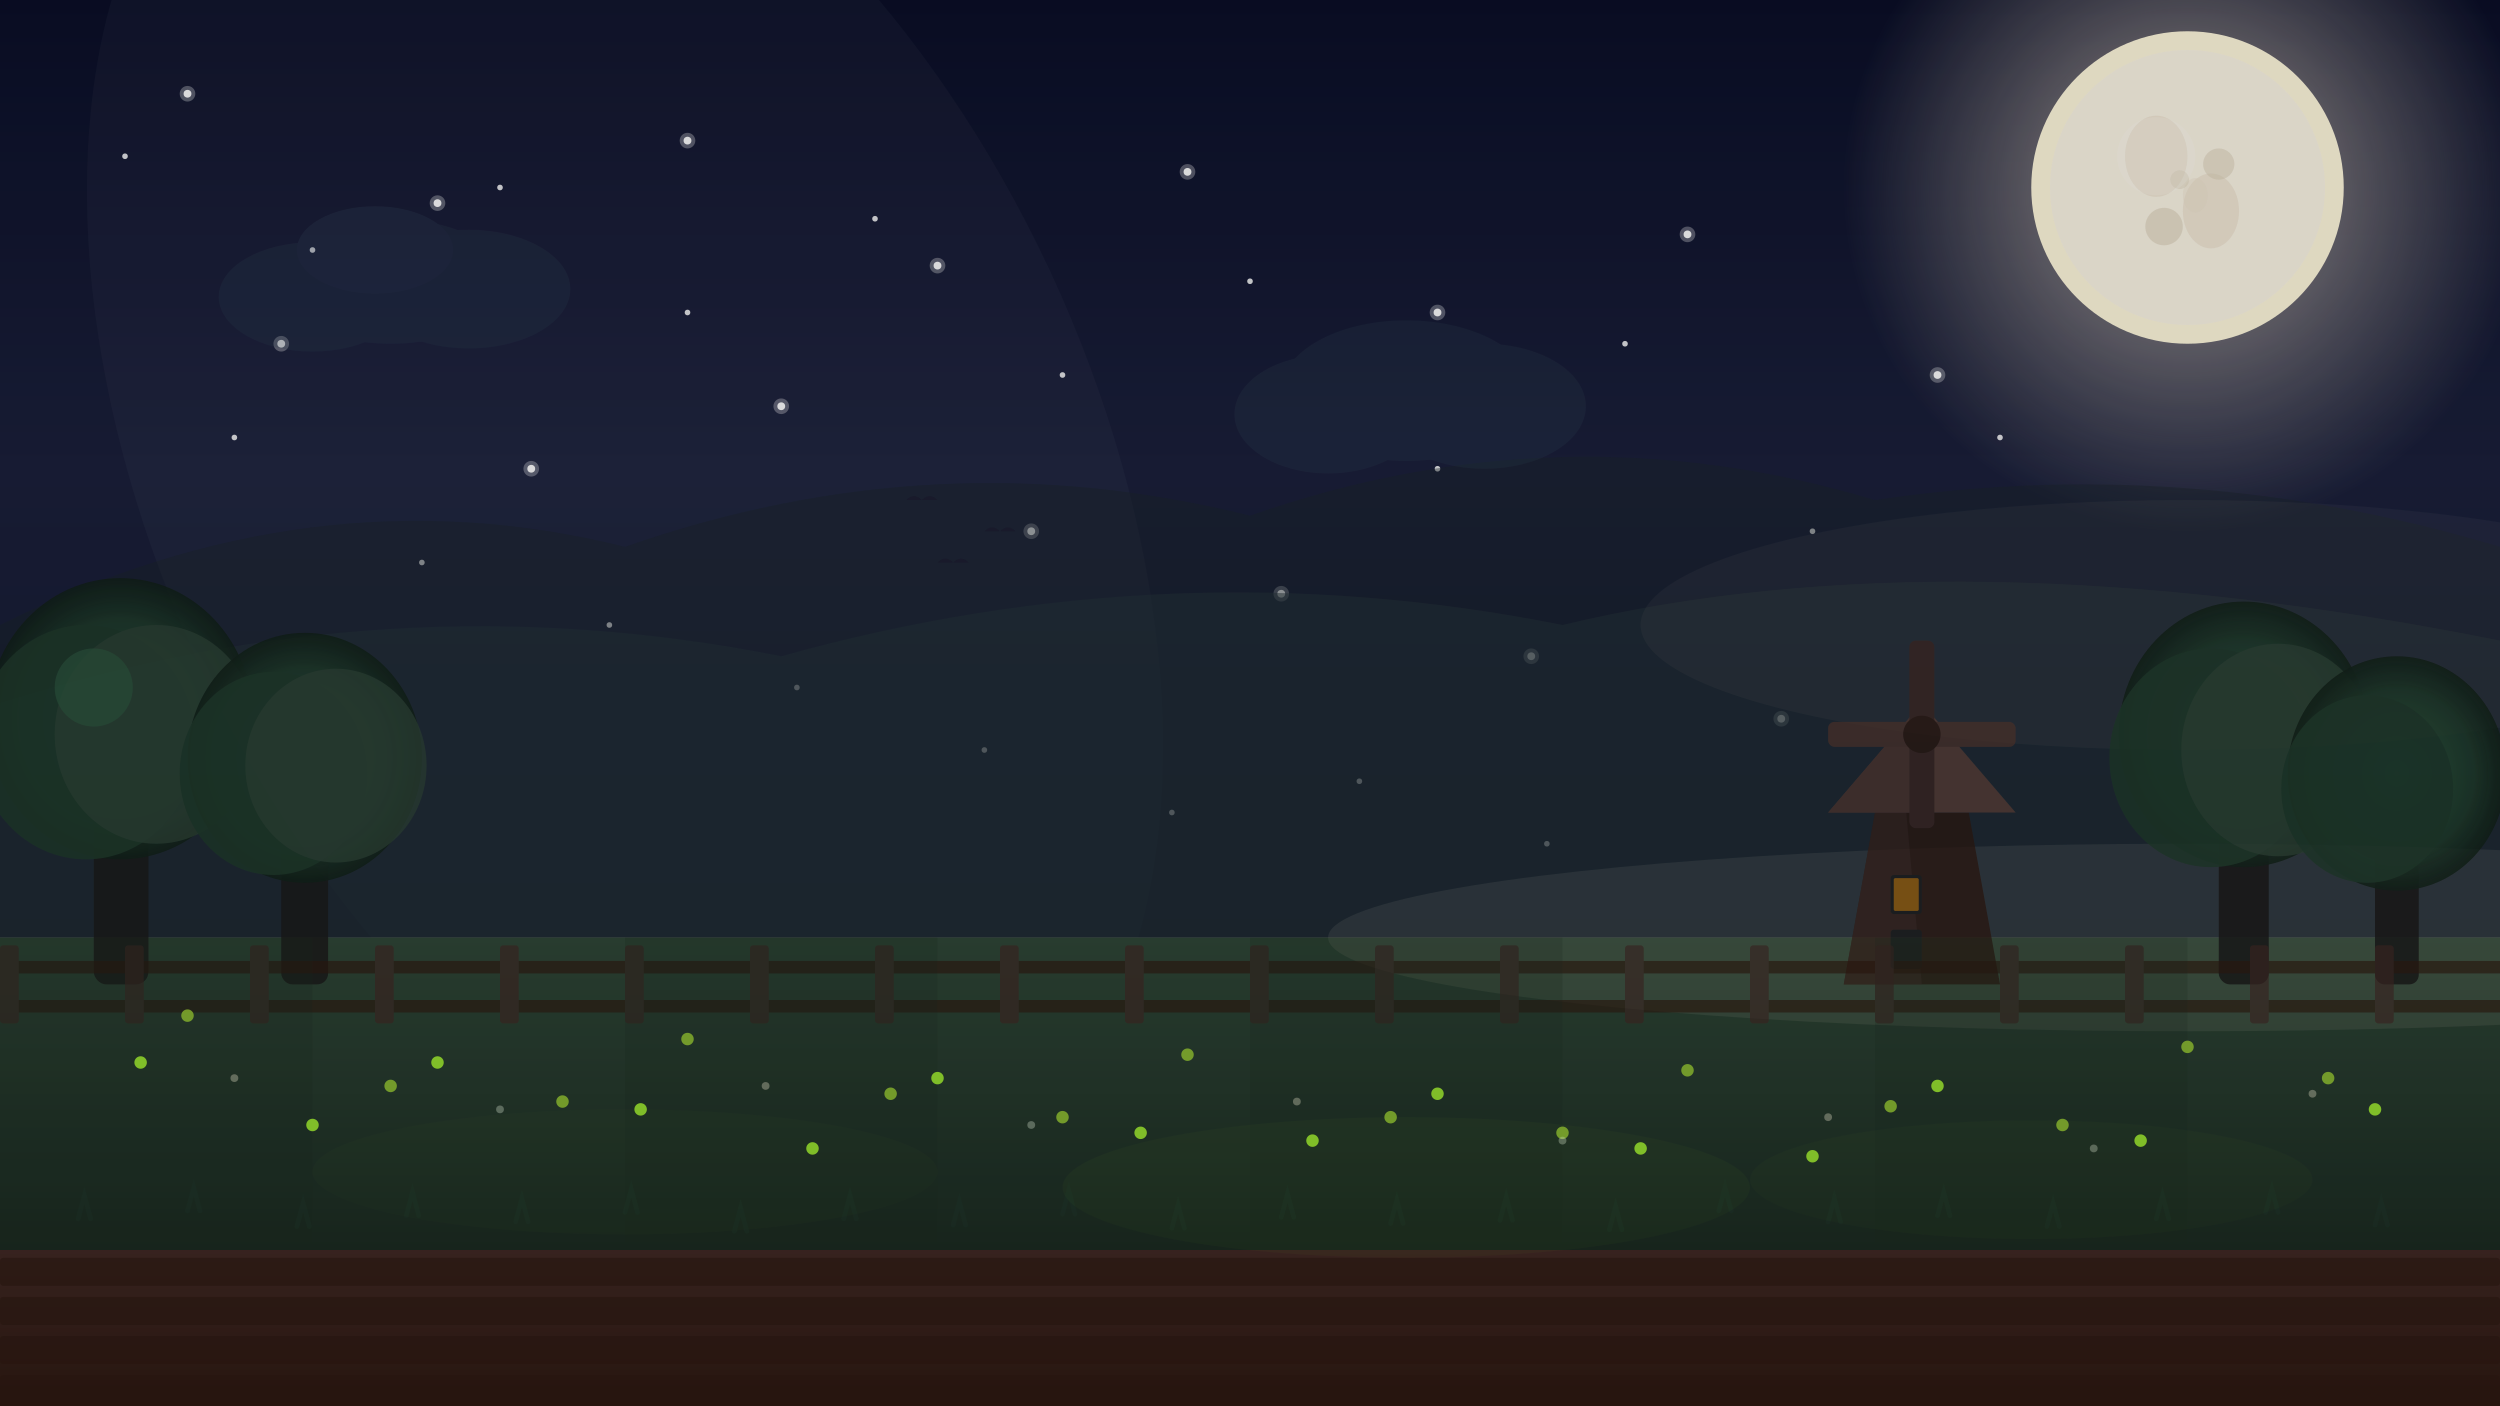 <svg xmlns="http://www.w3.org/2000/svg" width="100%" height="100%" viewBox="0 0 1600 900" preserveAspectRatio="xMidYMid slice">
  <rect x="0" y="0" width="1600" height="900" fill="#808080" stroke="none"/>
  <defs>
    <!-- Gradiente do céu noturno -->
    <linearGradient id="sky-night" x1="0%" y1="0%" x2="0%" y2="100%">
      <stop offset="0%" style="stop-color:#0a0e27;stop-opacity:1" />
      <stop offset="50%" style="stop-color:#1a1f3a;stop-opacity:1" />
      <stop offset="100%" style="stop-color:#141b2d;stop-opacity:1" />
    </linearGradient>

    <!-- Lua com brilho mágico -->
    <radialGradient id="moon-glow" cx="50%" cy="50%" r="50%">
      <stop offset="0%" style="stop-color:#fff8dc;stop-opacity:0.6" />
      <stop offset="40%" style="stop-color:#f5e6d3;stop-opacity:0.4" />
      <stop offset="70%" style="stop-color:#e8dcc8;stop-opacity:0.2" />
      <stop offset="100%" style="stop-color:#d4c9b0;stop-opacity:0" />
    </radialGradient>

    <!-- Gradientes de terra noturna -->
    <linearGradient id="grass-night" x1="0%" y1="0%" x2="0%" y2="100%">
      <stop offset="0%" style="stop-color:#2d4435;stop-opacity:1" />
      <stop offset="100%" style="stop-color:#1a2920;stop-opacity:1" />
    </linearGradient>

    <linearGradient id="soil-night" x1="0%" y1="0%" x2="0%" y2="100%">
      <stop offset="0%" style="stop-color:#3e2723;stop-opacity:1" />
      <stop offset="100%" style="stop-color:#2c1810;stop-opacity:1" />
    </linearGradient>

    <!-- Copa das árvores noturna -->
    <radialGradient id="tree-leaves-night" cx="50%" cy="50%" r="50%">
      <stop offset="0%" style="stop-color:#2e5c3f;stop-opacity:1" />
      <stop offset="70%" style="stop-color:#1e3a2a;stop-opacity:1" />
      <stop offset="100%" style="stop-color:#0f1f15;stop-opacity:0.9" />
    </radialGradient>

    <!-- Estrela brilhante -->
    <g id="star">
      <circle cx="0" cy="0" r="2.5" fill="white" opacity="0.95">
        <animate attributeName="opacity" values="0.95;0.5;0.95" dur="3s" repeatCount="indefinite"/>
      </circle>
      <circle cx="0" cy="0" r="5" fill="white" opacity="0.3">
        <animate attributeName="opacity" values="0.3;0.1;0.3" dur="3s" repeatCount="indefinite"/>
      </circle>
    </g>

    <!-- Estrela pequena -->
    <g id="star-small">
      <circle cx="0" cy="0" r="1.8" fill="white" opacity="0.85">
        <animate attributeName="opacity" values="0.85;0.4;0.85" dur="4s" repeatCount="indefinite"/>
      </circle>
    </g>
  </defs>

  <!-- Céu noturno -->
  <rect width="1600" height="600" fill="url(#sky-night)"/>

  <!-- LUA GIGANTE E BRILHANTE -->
  <g>
    <circle cx="1400" cy="120" r="220" fill="url(#moon-glow)"/>
    <circle cx="1400" cy="120" r="100" fill="#fff8dc" opacity="0.98"/>
    <circle cx="1400" cy="120" r="88" fill="#f5f0e6" opacity="0.7"/>
    <!-- Crateras visíveis -->
    <ellipse cx="1380" cy="100" rx="20" ry="26" fill="#e8dcc8" opacity="0.6"/>
    <ellipse cx="1415" cy="135" rx="18" ry="24" fill="#e8dcc8" opacity="0.6"/>
    <circle cx="1385" cy="145" r="12" fill="#d4c9b0" opacity="0.5"/>
    <circle cx="1420" cy="105" r="10" fill="#d4c9b0" opacity="0.45"/>
    <ellipse cx="1405" cy="125" rx="8" ry="11" fill="#e8dcc8" opacity="0.4"/>
    <circle cx="1395" cy="115" r="6" fill="#d4c9b0" opacity="0.35"/>
    <!-- Brilho da lua -->
    <circle cx="1380" cy="100" r="25" fill="white" opacity="0.15"/>
  </g>

  <!-- CONSTELAÇÕES E ESTRELAS -->
  <!-- Estrelas grandes -->
  <use href="#star" x="120" y="60"/>
  <use href="#star" x="280" y="130"/>
  <use href="#star" x="440" y="90"/>
  <use href="#star" x="600" y="170"/>
  <use href="#star" x="760" y="110"/>
  <use href="#star" x="920" y="200"/>
  <use href="#star" x="1080" y="150"/>
  <use href="#star" x="1240" y="240"/>
  <use href="#star" x="180" y="220"/>
  <use href="#star" x="340" y="300"/>
  <use href="#star" x="500" y="260"/>
  <use href="#star" x="660" y="340"/>
  <use href="#star" x="820" y="380"/>
  <use href="#star" x="980" y="420"/>
  <use href="#star" x="1140" y="460"/>

  <!-- Estrelas médias -->
  <use href="#star-small" x="80" y="100"/>
  <use href="#star-small" x="200" y="160"/>
  <use href="#star-small" x="320" y="120"/>
  <use href="#star-small" x="440" y="200"/>
  <use href="#star-small" x="560" y="140"/>
  <use href="#star-small" x="680" y="240"/>
  <use href="#star-small" x="800" y="180"/>
  <use href="#star-small" x="920" y="300"/>
  <use href="#star-small" x="1040" y="220"/>
  <use href="#star-small" x="1160" y="340"/>
  <use href="#star-small" x="1280" y="280"/>
  <use href="#star-small" x="150" y="280"/>
  <use href="#star-small" x="270" y="360"/>
  <use href="#star-small" x="390" y="400"/>
  <use href="#star-small" x="510" y="440"/>
  <use href="#star-small" x="630" y="480"/>
  <use href="#star-small" x="750" y="520"/>
  <use href="#star-small" x="870" y="500"/>
  <use href="#star-small" x="990" y="540"/>

  <!-- Via Láctea sutil -->
  <ellipse cx="400" cy="300" rx="300" ry="500" fill="white" opacity="0.03" transform="rotate(-25 400 300)"/>

  <!-- Montanhas distantes sob luar -->
  <path d="M 0 400 Q 200 300 400 350 Q 600 280 800 330 Q 1000 260 1200 320 Q 1400 290 1600 350 L 1600 600 L 0 600 Z" fill="#1a2328" opacity="0.4"/>
  <path d="M 0 450 Q 250 370 500 420 Q 750 350 1000 400 Q 1250 340 1600 410 L 1600 600 L 0 600 Z" fill="#243338" opacity="0.5"/>

  <!-- Brilho da lua nas montanhas -->
  <ellipse cx="1400" cy="400" rx="350" ry="80" fill="#fff8dc" opacity="0.04"/>

  <!-- Nuvens noturnas translúcidas -->
  <g opacity="0.25">
    <ellipse cx="250" cy="180" rx="75" ry="40" fill="#2c3e50"/>
    <ellipse cx="200" cy="190" rx="60" ry="35" fill="#2c3e50"/>
    <ellipse cx="300" cy="185" rx="65" ry="38" fill="#2c3e50"/>
    <ellipse cx="240" cy="160" rx="50" ry="28" fill="#34495e"/>

    <ellipse cx="900" cy="250" rx="80" ry="45" fill="#2c3e50"/>
    <ellipse cx="850" cy="265" rx="60" ry="38" fill="#2c3e50"/>
    <ellipse cx="950" cy="260" rx="65" ry="40" fill="#2c3e50"/>
  </g>

  <!-- Morcegos voando -->
  <g opacity="0.6" fill="#1a1a2e">
    <path d="M 600 320 Q 595 315 590 320 Q 585 315 580 320">
      <animateTransform attributeName="transform" type="translate" from="0 0" to="-400 -80" dur="30s" repeatCount="indefinite"/>
    </path>
    <path d="M 650 340 Q 645 335 640 340 Q 635 335 630 340">
      <animateTransform attributeName="transform" type="translate" from="0 0" to="-380 -70" dur="28s" repeatCount="indefinite"/>
    </path>
    <path d="M 620 360 Q 615 355 610 360 Q 605 355 600 360">
      <animateTransform attributeName="transform" type="translate" from="0 0" to="-390 -75" dur="32s" repeatCount="indefinite"/>
    </path>
  </g>

  <!-- Campo de grama noturna -->
  <rect y="600" width="1600" height="200" fill="url(#grass-night)"/>

  <!-- Brilho sutil da lua no campo -->
  <ellipse cx="1400" cy="600" rx="550" ry="60" fill="#fff8dc" opacity="0.08"/>

  <!-- ÁRVORES GRANDES - Esquerda (silhuetas escuras) -->
  <g opacity="0.85">
    <!-- Árvore 1 -->
    <rect x="60" y="480" width="35" height="150" fill="#1a1a1a" rx="8"/>
    <ellipse cx="77" cy="460" rx="85" ry="90" fill="url(#tree-leaves-night)"/>
    <ellipse cx="55" cy="475" rx="70" ry="75" fill="#1e3a2a" opacity="0.9"/>
    <ellipse cx="100" cy="470" rx="65" ry="70" fill="#2d4435" opacity="0.8"/>
    <circle cx="60" cy="440" r="25" fill="#2e5c3f" opacity="0.7"/>

    <!-- Árvore 2 -->
    <rect x="180" y="500" width="30" height="130" fill="#1a1a1a" rx="7"/>
    <ellipse cx="195" cy="485" rx="75" ry="80" fill="url(#tree-leaves-night)"/>
    <ellipse cx="175" cy="495" rx="60" ry="65" fill="#1e3a2a" opacity="0.9"/>
    <ellipse cx="215" cy="490" rx="58" ry="62" fill="#2d4435" opacity="0.8"/>
  </g>

  <!-- ÁRVORES GRANDES - Direita (silhuetas escuras) -->
  <g opacity="0.85">
    <!-- Árvore 3 -->
    <rect x="1420" y="490" width="32" height="140" fill="#1a1a1a" rx="7"/>
    <ellipse cx="1436" cy="470" rx="80" ry="85" fill="url(#tree-leaves-night)"/>
    <ellipse cx="1415" cy="485" rx="65" ry="70" fill="#1e3a2a" opacity="0.9"/>
    <ellipse cx="1458" cy="480" rx="62" ry="68" fill="#2d4435" opacity="0.8"/>

    <!-- Árvore 4 -->
    <rect x="1520" y="510" width="28" height="120" fill="#1a1a1a" rx="6"/>
    <ellipse cx="1534" cy="495" rx="70" ry="75" fill="url(#tree-leaves-night)"/>
    <ellipse cx="1515" cy="505" rx="55" ry="60" fill="#1e3a2a" opacity="0.9"/>
  </g>

  <!-- MOINHO Medieval (silhueta escura) -->
  <g opacity="0.75">
    <path d="M 1200 520 L 1180 630 L 1280 630 L 1260 520 Z" fill="#2c1810"/>
    <path d="M 1200 520 L 1180 630 L 1230 630 L 1220 520 Z" fill="#3e2723" opacity="0.6"/>
    <path d="M 1170 520 L 1230 450 L 1290 520 Z" fill="#5d4037"/>
    <path d="M 1170 520 L 1230 450 L 1230 520 Z" fill="#4e342e" opacity="0.7"/>
    <rect x="1210" y="560" width="20" height="25" fill="#1a1a1a" rx="2"/>
    <rect x="1210" y="595" width="20" height="25" fill="#1a1a1a" rx="2"/>
    <!-- Luz da janela -->
    <rect x="1212" y="562" width="16" height="21" fill="#ff9800" opacity="0.6" rx="1">
      <animate attributeName="opacity" values="0.6;0.4;0.6" dur="4s" repeatCount="indefinite"/>
    </rect>
    <!-- Pás do moinho -->
    <g transform="translate(1230, 470)">
      <rect x="-8" y="-60" width="16" height="120" fill="#3e2723" rx="4">
        <animateTransform attributeName="transform" type="rotate" from="0" to="360" dur="12s" repeatCount="indefinite"/>
      </rect>
      <rect x="-60" y="-8" width="120" height="16" fill="#4e342e" rx="4">
        <animateTransform attributeName="transform" type="rotate" from="0" to="360" dur="12s" repeatCount="indefinite"/>
      </rect>
    </g>
    <circle cx="1230" cy="470" r="12" fill="#2c1810"/>
  </g>

  <!-- CERCA Medieval (silhueta) -->
  <g fill="#3e2723" opacity="0.65">
    <rect y="615" width="1600" height="8" fill="#2c1810"/>
    <rect y="640" width="1600" height="8" fill="#2c1810"/>
    <rect x="0" y="605" width="12" height="50" rx="2"/>
    <rect x="80" y="605" width="12" height="50" rx="2"/>
    <rect x="160" y="605" width="12" height="50" rx="2"/>
    <rect x="240" y="605" width="12" height="50" rx="2"/>
    <rect x="320" y="605" width="12" height="50" rx="2"/>
    <rect x="400" y="605" width="12" height="50" rx="2"/>
    <rect x="480" y="605" width="12" height="50" rx="2"/>
    <rect x="560" y="605" width="12" height="50" rx="2"/>
    <rect x="640" y="605" width="12" height="50" rx="2"/>
    <rect x="720" y="605" width="12" height="50" rx="2"/>
    <rect x="800" y="605" width="12" height="50" rx="2"/>
    <rect x="880" y="605" width="12" height="50" rx="2"/>
    <rect x="960" y="605" width="12" height="50" rx="2"/>
    <rect x="1040" y="605" width="12" height="50" rx="2"/>
    <rect x="1120" y="605" width="12" height="50" rx="2"/>
    <rect x="1200" y="605" width="12" height="50" rx="2"/>
    <rect x="1280" y="605" width="12" height="50" rx="2"/>
    <rect x="1360" y="605" width="12" height="50" rx="2"/>
    <rect x="1440" y="605" width="12" height="50" rx="2"/>
    <rect x="1520" y="605" width="12" height="50" rx="2"/>
  </g>

  <!-- Textura de grama noturna -->
  <g opacity="0.2">
    <rect x="0" y="600" width="200" height="200" fill="#1a2920"/>
    <rect x="400" y="600" width="200" height="200" fill="#1a2920"/>
    <rect x="800" y="600" width="200" height="200" fill="#1a2920"/>
    <rect x="1200" y="600" width="200" height="200" fill="#1a2920"/>
  </g>

  <!-- VAGA-LUMES MÁGICOS (muitos!) -->
  <g opacity="0.8">
    <circle cx="120" cy="650" r="4" fill="#9acd32">
      <animate attributeName="opacity" values="0.9;0.2;0.9" dur="2s" repeatCount="indefinite"/>
    </circle>
    <circle cx="280" cy="680" r="4" fill="#adff2f">
      <animate attributeName="opacity" values="0.2;0.9;0.2" dur="2.4s" repeatCount="indefinite"/>
    </circle>
    <circle cx="440" cy="665" r="4" fill="#9acd32">
      <animate attributeName="opacity" values="0.6;0.9;0.6" dur="1.8s" repeatCount="indefinite"/>
    </circle>
    <circle cx="600" cy="690" r="4" fill="#adff2f">
      <animate attributeName="opacity" values="0.3;0.8;0.3" dur="2.6s" repeatCount="indefinite"/>
    </circle>
    <circle cx="760" cy="675" r="4" fill="#9acd32">
      <animate attributeName="opacity" values="0.8;0.3;0.8" dur="2.2s" repeatCount="indefinite"/>
    </circle>
    <circle cx="920" cy="700" r="4" fill="#adff2f">
      <animate attributeName="opacity" values="0.4;0.9;0.4" dur="2.8s" repeatCount="indefinite"/>
    </circle>
    <circle cx="1080" cy="685" r="4" fill="#9acd32">
      <animate attributeName="opacity" values="0.7;0.2;0.7" dur="2.3s" repeatCount="indefinite"/>
    </circle>
    <circle cx="1240" cy="695" r="4" fill="#adff2f">
      <animate attributeName="opacity" values="0.5;0.9;0.5" dur="1.9s" repeatCount="indefinite"/>
    </circle>
    <circle cx="1400" cy="670" r="4" fill="#9acd32">
      <animate attributeName="opacity" values="0.9;0.4;0.9" dur="2.5s" repeatCount="indefinite"/>
    </circle>
    <circle cx="1520" cy="710" r="4" fill="#adff2f">
      <animate attributeName="opacity" values="0.3;0.8;0.3" dur="2.1s" repeatCount="indefinite"/>
    </circle>

    <!-- Mais vaga-lumes -->
    <circle cx="200" cy="720" r="4" fill="#adff2f">
      <animate attributeName="opacity" values="0.7;0.3;0.7" dur="3s" repeatCount="indefinite"/>
    </circle>
    <circle cx="360" cy="705" r="4" fill="#9acd32">
      <animate attributeName="opacity" values="0.4;0.9;0.4" dur="2.7s" repeatCount="indefinite"/>
    </circle>
    <circle cx="520" cy="735" r="4" fill="#adff2f">
      <animate attributeName="opacity" values="0.9;0.3;0.9" dur="2.9s" repeatCount="indefinite"/>
    </circle>
    <circle cx="680" cy="715" r="4" fill="#9acd32">
      <animate attributeName="opacity" values="0.5;0.8;0.5" dur="3.2s" repeatCount="indefinite"/>
    </circle>
    <circle cx="840" cy="730" r="4" fill="#adff2f">
      <animate attributeName="opacity" values="0.8;0.2;0.8" dur="2.4s" repeatCount="indefinite"/>
    </circle>
    <circle cx="1000" cy="725" r="4" fill="#9acd32">
      <animate attributeName="opacity" values="0.6;0.9;0.6" dur="2.8s" repeatCount="indefinite"/>
    </circle>
    <circle cx="1160" cy="740" r="4" fill="#adff2f">
      <animate attributeName="opacity" values="0.3;0.8;0.3" dur="2.2s" repeatCount="indefinite"/>
    </circle>
    <circle cx="1320" cy="720" r="4" fill="#9acd32">
      <animate attributeName="opacity" values="0.7;0.4;0.7" dur="2.6s" repeatCount="indefinite"/>
    </circle>

    <!-- Vaga-lumes mais altos -->
    <circle cx="90" cy="680" r="4" fill="#adff2f">
      <animate attributeName="opacity" values="0.5;0.9;0.5" dur="3.1s" repeatCount="indefinite"/>
    </circle>
    <circle cx="250" cy="695" r="4" fill="#9acd32">
      <animate attributeName="opacity" values="0.8;0.3;0.8" dur="2.3s" repeatCount="indefinite"/>
    </circle>
    <circle cx="410" cy="710" r="4" fill="#adff2f">
      <animate attributeName="opacity" values="0.4;0.9;0.4" dur="2.7s" repeatCount="indefinite"/>
    </circle>
    <circle cx="570" cy="700" r="4" fill="#9acd32">
      <animate attributeName="opacity" values="0.9;0.4;0.9" dur="2.5s" repeatCount="indefinite"/>
    </circle>
    <circle cx="730" cy="725" r="4" fill="#adff2f">
      <animate attributeName="opacity" values="0.6;0.8;0.6" dur="2.9s" repeatCount="indefinite"/>
    </circle>
    <circle cx="890" cy="715" r="4" fill="#9acd32">
      <animate attributeName="opacity" values="0.3;0.9;0.3" dur="3.3s" repeatCount="indefinite"/>
    </circle>
    <circle cx="1050" cy="735" r="4" fill="#adff2f">
      <animate attributeName="opacity" values="0.7;0.2;0.7" dur="2.1s" repeatCount="indefinite"/>
    </circle>
    <circle cx="1210" cy="708" r="4" fill="#9acd32">
      <animate attributeName="opacity" values="0.5;0.8;0.5" dur="2.8s" repeatCount="indefinite"/>
    </circle>
    <circle cx="1370" cy="730" r="4" fill="#adff2f">
      <animate attributeName="opacity" values="0.9;0.3;0.9" dur="2.4s" repeatCount="indefinite"/>
    </circle>
    <circle cx="1490" cy="690" r="4" fill="#9acd32">
      <animate attributeName="opacity" values="0.4;0.9;0.4" dur="2.6s" repeatCount="indefinite"/>
    </circle>
  </g>

  <!-- Tufos de grama (menos visíveis à noite) -->
  <g opacity="0.3" stroke="#1e3a2a" stroke-width="3" fill="none" stroke-linecap="round">
    <path d="M 50 780 L 54 765 L 58 780"/>
    <path d="M 120 775 L 124 760 L 128 775"/>
    <path d="M 190 785 L 194 770 L 198 785"/>
    <path d="M 260 778 L 264 763 L 268 778"/>
    <path d="M 330 782 L 334 767 L 338 782"/>
    <path d="M 400 776 L 404 761 L 408 776"/>
    <path d="M 470 788 L 474 773 L 478 788"/>
    <path d="M 540 780 L 544 765 L 548 780"/>
    <path d="M 610 784 L 614 769 L 618 784"/>
    <path d="M 680 777 L 684 762 L 688 777"/>
    <path d="M 750 786 L 754 771 L 758 786"/>
    <path d="M 820 779 L 824 764 L 828 779"/>
    <path d="M 890 783 L 894 768 L 898 783"/>
    <path d="M 960 781 L 964 766 L 968 781"/>
    <path d="M 1030 787 L 1034 772 L 1038 787"/>
    <path d="M 1100 775 L 1104 760 L 1108 775"/>
    <path d="M 1170 782 L 1174 767 L 1178 782"/>
    <path d="M 1240 778 L 1244 763 L 1248 778"/>
    <path d="M 1310 785 L 1314 770 L 1318 785"/>
    <path d="M 1380 780 L 1384 765 L 1388 780"/>
    <path d="M 1450 776 L 1454 761 L 1458 776"/>
    <path d="M 1520 784 L 1524 769 L 1528 784"/>
  </g>

  <!-- Orvalho noturno brilhante -->
  <g opacity="0.35">
    <circle cx="150" cy="690" r="2.5" fill="#fff8dc">
      <animate attributeName="opacity" values="0.35;0.1;0.35" dur="3s" repeatCount="indefinite"/>
    </circle>
    <circle cx="320" cy="710" r="2.5" fill="#e8f5e0">
      <animate attributeName="opacity" values="0.1;0.35;0.1" dur="4s" repeatCount="indefinite"/>
    </circle>
    <circle cx="490" cy="695" r="2.5" fill="#fff8dc">
      <animate attributeName="opacity" values="0.25;0.35;0.25" dur="3.5s" repeatCount="indefinite"/>
    </circle>
    <circle cx="660" cy="720" r="2.5" fill="#e8f5e0">
      <animate attributeName="opacity" values="0.35;0.15;0.35" dur="2.8s" repeatCount="indefinite"/>
    </circle>
    <circle cx="830" cy="705" r="2.5" fill="#fff8dc">
      <animate attributeName="opacity" values="0.2;0.35;0.2" dur="3.2s" repeatCount="indefinite"/>
    </circle>
    <circle cx="1000" cy="730" r="2.5" fill="#e8f5e0">
      <animate attributeName="opacity" values="0.35;0.1;0.35" dur="3.8s" repeatCount="indefinite"/>
    </circle>
    <circle cx="1170" cy="715" r="2.5" fill="#fff8dc">
      <animate attributeName="opacity" values="0.15;0.35;0.15" dur="3.3s" repeatCount="indefinite"/>
    </circle>
    <circle cx="1340" cy="735" r="2.5" fill="#e8f5e0">
      <animate attributeName="opacity" values="0.35;0.2;0.35" dur="2.9s" repeatCount="indefinite"/>
    </circle>
    <circle cx="1480" cy="700" r="2.5" fill="#fff8dc">
      <animate attributeName="opacity" values="0.25;0.35;0.25" dur="3.6s" repeatCount="indefinite"/>
    </circle>
  </g>

  <!-- Terra cultivada noturna -->
  <rect y="800" width="1600" height="100" fill="url(#soil-night)"/>

  <!-- Sulcos da terra -->
  <g opacity="0.6">
    <rect y="805" width="1600" height="18" fill="#2c1810" rx="2"/>
    <rect y="830" width="1600" height="18" fill="#2c1810" rx="2"/>
    <rect y="855" width="1600" height="18" fill="#2c1810" rx="2"/>
    <rect y="880" width="1600" height="18" fill="#2c1810" rx="2"/>
  </g>

  <!-- Névoa mágica noturna -->
  <ellipse cx="400" cy="750" rx="200" ry="40" fill="#9acd32" opacity="0.02">
    <animate attributeName="opacity" values="0.02;0.05;0.02" dur="6s" repeatCount="indefinite"/>
  </ellipse>
  <ellipse cx="900" cy="760" rx="220" ry="45" fill="#adff2f" opacity="0.03">
    <animate attributeName="opacity" values="0.03;0.06;0.03" dur="7s" repeatCount="indefinite"/>
  </ellipse>
  <ellipse cx="1300" cy="755" rx="180" ry="38" fill="#9acd32" opacity="0.025">
    <animate attributeName="opacity" values="0.025;0.055;0.025" dur="6.5s" repeatCount="indefinite"/>
  </ellipse>

  <!-- Textura noturna geral -->
  <rect width="1600" height="900" fill="black" opacity="0.12"/>
</svg>
